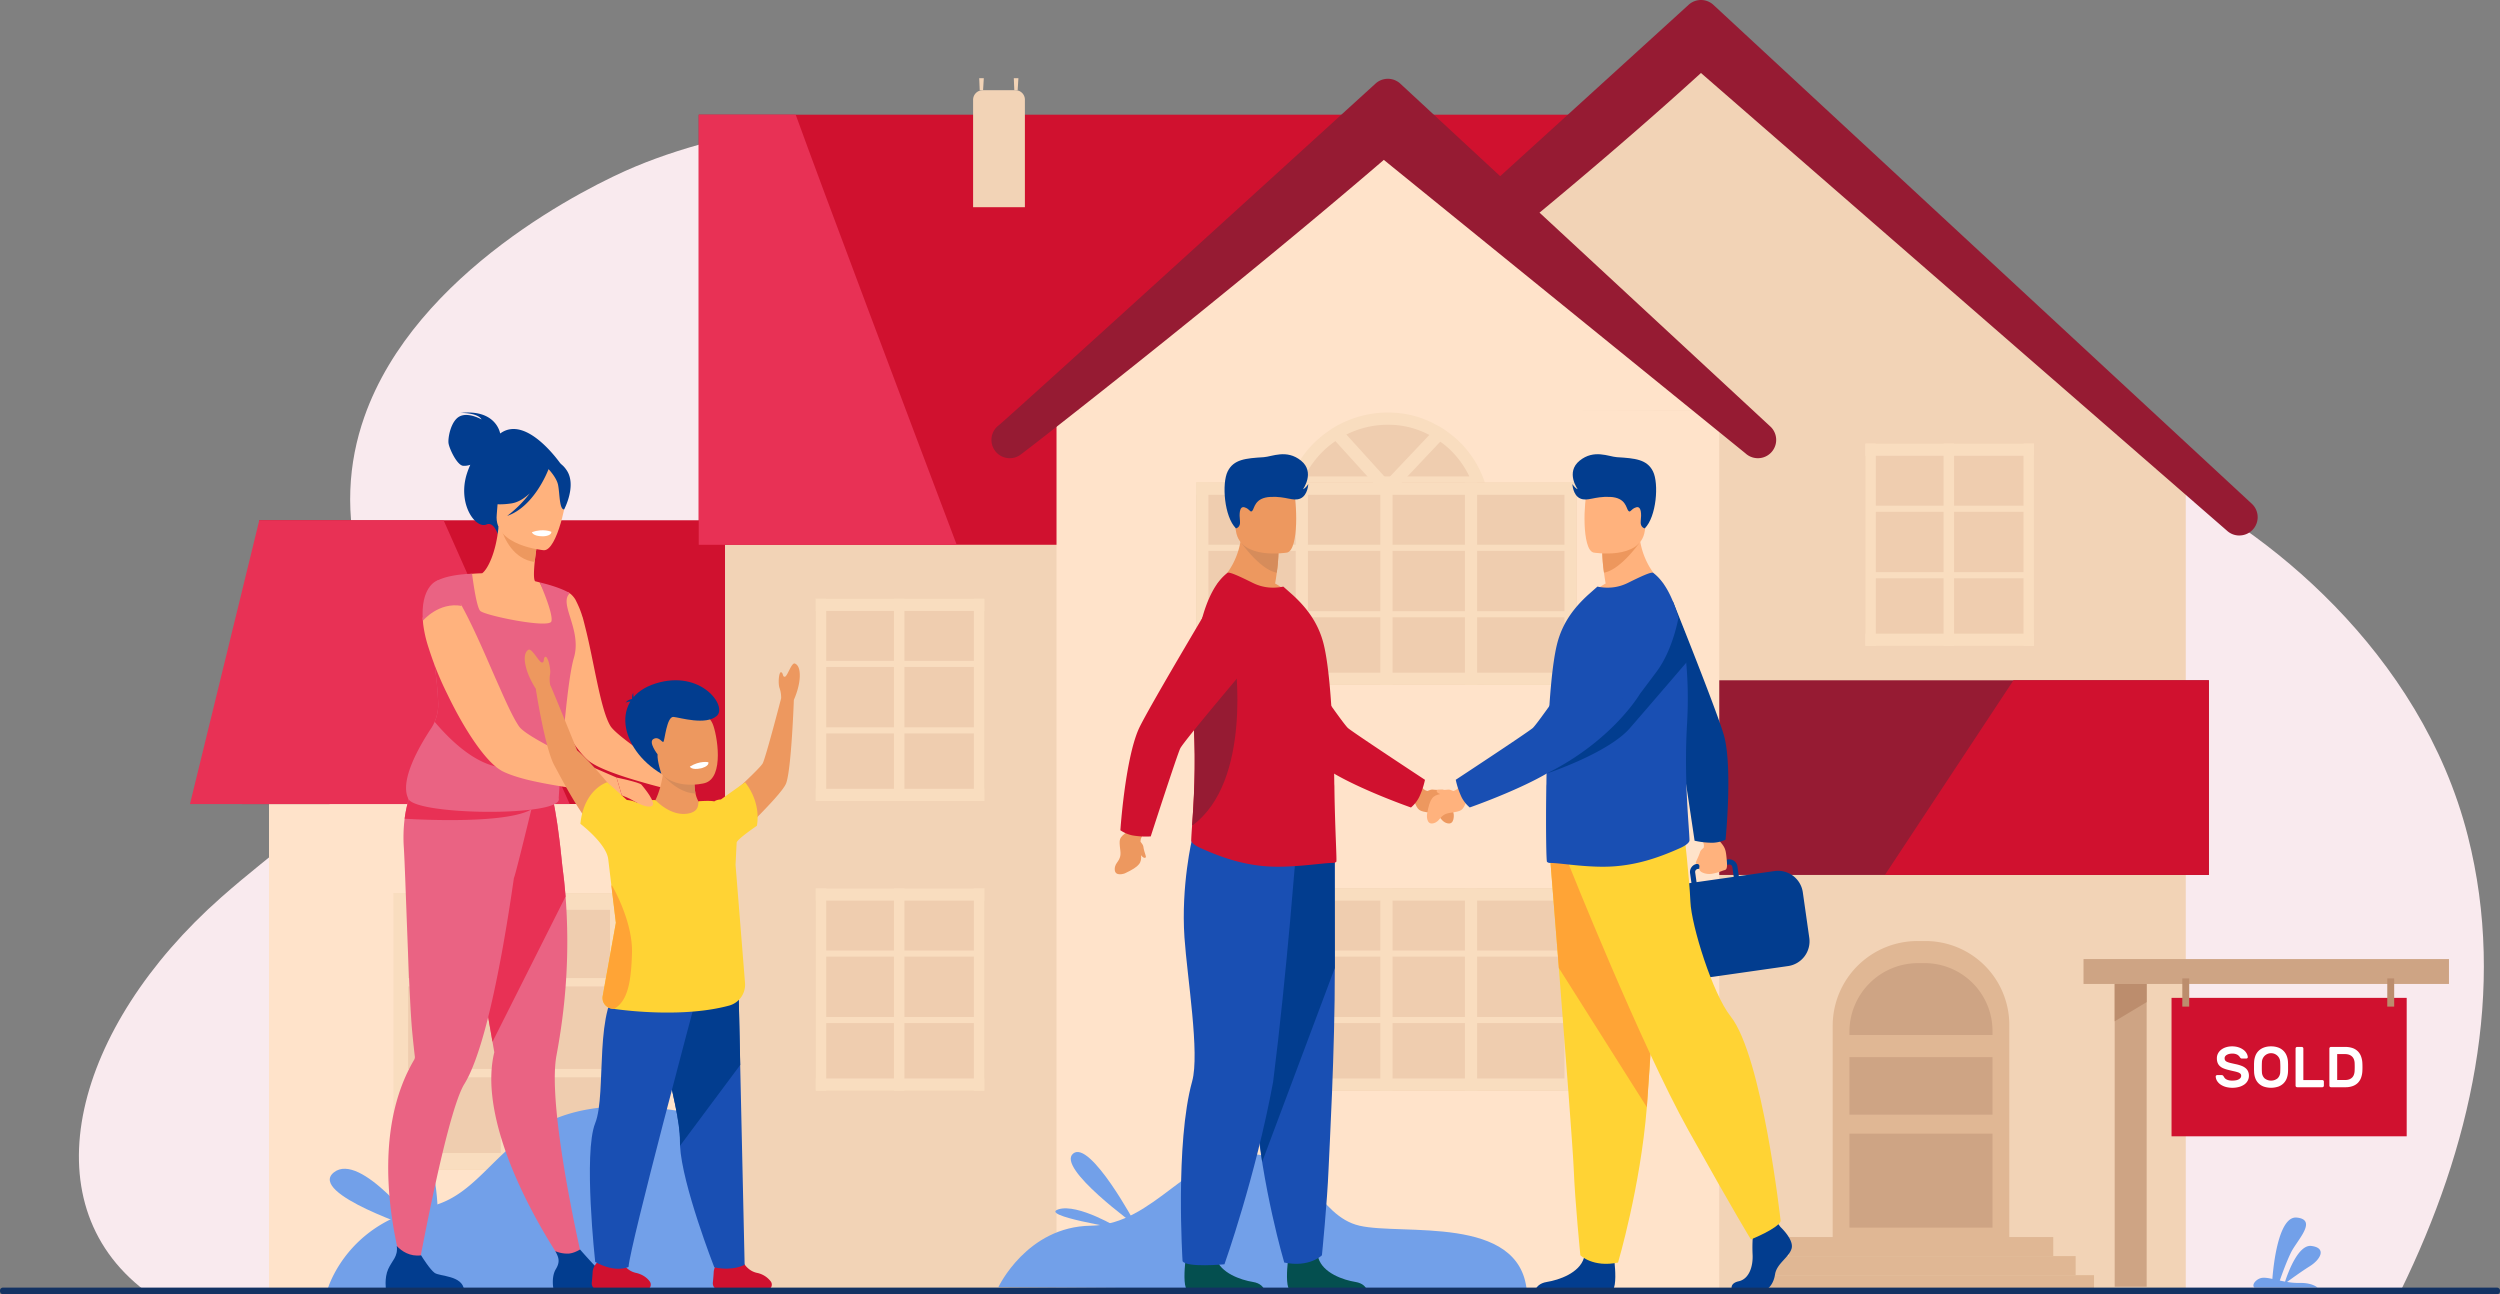 <svg xmlns="http://www.w3.org/2000/svg" viewBox="0 0 2885.12 1493.6"><rect x="0" y="0" width="2885.12" height="1493.6" fill="#808080" stroke="none"/><defs><style>.cls-1{fill:#f9eaee;}.cls-2{fill:#d0112f;}.cls-3{fill:#f2d3b6;}.cls-4{fill:#961b33;}.cls-5{fill:#ffe3ca;}.cls-6{fill:#efcdaf;}.cls-7{fill:#f9ddbf;}.cls-8{fill:#e0b794;}.cls-9{fill:#cea484;}.cls-10{fill:#e83155;}.cls-11{fill:#72a0e9;}.cls-12{fill:#023d8f;}.cls-13{fill:#ea6383;}.cls-14{fill:#ffb27d;}.cls-15{fill:#ed985f;}.cls-16{fill:#fff;}.cls-17{fill:#194fb3;}.cls-18{fill:#ffd334;}.cls-19{fill:#ffa436;}.cls-20{fill:#d68c5b;}.cls-21{fill:#bc8d6d;}.cls-22{fill:#044f4f;}.cls-23{fill:#ed975d;}.cls-24{fill:#133263;}</style></defs><g id="Layer_2" data-name="Layer 2"><g id="Layer_1-2" data-name="Layer 1"><path class="cls-1" d="M167.33,1489.62c.13.09,2603.37-.31,2603.37-.31C2850.92,1325,2893.24,1142.86,2848,964.8c-54.24-213.56-236.38-357-357.4-411.91-99.18-45.14-191.12-51-272.46-43.54-62.88,5.79-119.43,19.57-168.07,29.4-34.32,7-66.51,12.26-93.38,10.51-44.62-2.92-79.6-34.86-111.06-68.13-111.49-117.81-239.15-321.46-695-345.83-135.47-7.19-292.11,4.75-417.36,56.89C680,214.34,479.34,313.46,420.46,481.13c-18.6,52.92-23.06,112.66-4.31,179C482.51,894.75,381.48,924,255.06,1035.78,86.33,1185,32,1386.39,167.33,1489.62Z"/><polygon class="cls-2" points="836.93 600.4 836.93 927.95 279.23 927.95 299.23 600.4 836.93 600.4"/><rect class="cls-3" x="1883.2" y="535.44" width="639.28" height="958.16"/><rect class="cls-3" x="836.88" y="473.6" width="764.8" height="1017.61"/><rect class="cls-2" x="806.38" y="132.37" width="1093.29" height="496.32"/><polygon class="cls-3" points="1388.19 564.54 1962.97 21.1 2537.74 564.54 1388.19 564.54"/><path class="cls-4" d="M2584.31,618a21,21,0,0,1-14.35-5.62L1963,84.23c-193.34,176-417.91,345.58-424.66,350.07a21.11,21.11,0,0,1-24.4-34.43c13.91-11.51,267.21-241.73,434.85-394.38a21.15,21.15,0,0,1,28.56.12l621.34,575.74a21.11,21.11,0,0,1-14.35,36.6Z"/><rect class="cls-5" x="1219.28" y="473.6" width="764.8" height="1017.61"/><polygon class="cls-5" points="1219.28 473.6 1601.68 112.05 1984.08 473.6 1324.56 476.1 1219.28 473.6"/><path class="cls-6" d="M1712.32,593.5V790.42H1487.66V597.3a113.55,113.55,0,0,1,37-84.17,104.15,104.15,0,0,1,11.68-9.29,88.23,88.23,0,0,1,12.53-7.75,113.23,113.23,0,0,1,52.92-12.95,107.3,107.3,0,0,1,52.65,13.52,69.46,69.46,0,0,1,12.52,7.88,99.92,99.92,0,0,1,10.56,8.59A110,110,0,0,1,1712.32,593.5Z"/><path class="cls-7" d="M1716.05,563.94H1484.83l3.57-9.51a120.76,120.76,0,0,1,31.55-46.5,110.72,110.72,0,0,1,12.44-9.89,92.61,92.61,0,0,1,13.28-8.2,120.91,120.91,0,0,1,56.15-13.74,113.69,113.69,0,0,1,56.08,14.41,76,76,0,0,1,13.43,8.48,103.4,103.4,0,0,1,11,8.95,118.13,118.13,0,0,1,30.46,46.64Zm-210.36-14.07h190a105.24,105.24,0,0,0-23-31.63,90.17,90.17,0,0,0-9.73-7.92,64.06,64.06,0,0,0-11.59-7.33,100.19,100.19,0,0,0-49.57-12.81,106.76,106.76,0,0,0-49.64,12.14,78.36,78.36,0,0,0-11.56,7.15,97.39,97.39,0,0,0-11.16,8.83A107.33,107.33,0,0,0,1505.69,549.87Z"/><rect class="cls-6" x="1380.48" y="556.95" width="439.05" height="233.43"/><rect class="cls-7" x="1592.97" y="556.95" width="14.08" height="233.43"/><rect class="cls-7" x="1385.66" y="628.64" width="424.25" height="7.04"/><rect class="cls-7" x="1385.66" y="705.34" width="424.25" height="7.04"/><rect class="cls-7" x="1495.32" y="556.95" width="14.08" height="233.43"/><rect class="cls-7" x="1690.62" y="556.95" width="14.08" height="233.43"/><rect class="cls-7" x="1805.46" y="556.95" width="14.08" height="233.43"/><rect class="cls-7" x="1380.48" y="556.95" width="14.08" height="233.43"/><rect class="cls-7" x="1380.51" y="776.31" width="439.05" height="14.08"/><rect class="cls-7" x="1380.51" y="556.95" width="439.05" height="14.08"/><path class="cls-7" d="M1667,504.54l-66.29,70.24-64.33-70.94a88.23,88.23,0,0,1,12.53-7.75l51.94,57.3,53.63-56.73A69.46,69.46,0,0,1,1667,504.54Z"/><rect class="cls-6" x="1380.48" y="1025.26" width="439.05" height="233.43"/><rect class="cls-7" x="1592.97" y="1025.25" width="14.08" height="233.43"/><rect class="cls-7" x="1385.66" y="1096.94" width="424.25" height="7.04"/><rect class="cls-7" x="1385.66" y="1173.64" width="424.25" height="7.04"/><rect class="cls-7" x="1495.32" y="1025.25" width="14.08" height="233.43"/><rect class="cls-7" x="1690.62" y="1025.25" width="14.08" height="233.43"/><rect class="cls-7" x="1805.46" y="1025.25" width="14.08" height="233.43"/><rect class="cls-7" x="1380.48" y="1025.25" width="14.08" height="233.43"/><rect class="cls-7" x="1380.51" y="1244.62" width="439.05" height="14.08"/><rect class="cls-7" x="1380.51" y="1025.25" width="439.05" height="14.08"/><rect class="cls-6" x="941.4" y="1025.26" width="194.58" height="233.43"/><rect class="cls-7" x="1123.91" y="1025.25" width="12.09" height="233.43"/><rect class="cls-7" x="943.7" y="1096.94" width="188.02" height="7.04"/><rect class="cls-7" x="943.7" y="1173.64" width="188.02" height="7.04"/><rect class="cls-7" x="1031.67" y="1025.25" width="12.09" height="233.43"/><rect class="cls-7" x="941.4" y="1025.25" width="12.09" height="233.43"/><rect class="cls-7" x="941.41" y="1244.62" width="194.58" height="14.08"/><rect class="cls-7" x="941.41" y="1025.25" width="194.58" height="14.08"/><rect class="cls-6" x="941.4" y="690.97" width="194.58" height="233.43"/><rect class="cls-7" x="1123.91" y="690.97" width="12.09" height="233.43"/><rect class="cls-7" x="943.7" y="762.66" width="188.02" height="7.04"/><rect class="cls-7" x="943.7" y="839.36" width="188.02" height="7.04"/><rect class="cls-7" x="1031.67" y="690.97" width="12.09" height="233.43"/><rect class="cls-7" x="941.4" y="690.97" width="12.09" height="233.43"/><rect class="cls-7" x="941.41" y="910.33" width="194.58" height="14.08"/><rect class="cls-7" x="941.41" y="690.97" width="194.58" height="14.08"/><rect class="cls-6" x="2152.7" y="511.92" width="194.58" height="233.43"/><rect class="cls-7" x="2335.2" y="511.92" width="12.09" height="233.43"/><rect class="cls-7" x="2154.99" y="583.61" width="188.02" height="7.04"/><rect class="cls-7" x="2154.99" y="660.31" width="188.02" height="7.04"/><rect class="cls-7" x="2242.96" y="511.92" width="12.09" height="233.43"/><rect class="cls-7" x="2152.7" y="511.92" width="12.09" height="233.43"/><rect class="cls-7" x="2152.71" y="731.28" width="194.58" height="14.08"/><rect class="cls-7" x="2152.71" y="511.92" width="194.58" height="14.08"/><path class="cls-4" d="M1165.34,528.79a21.11,21.11,0,0,1-12.72-38c13.93-11.5,267.21-241.72,434.85-394.38a21.15,21.15,0,0,1,28.56.13l427,395.63a21.12,21.12,0,1,1-28.7,31L1597,184.52c-181.12,155.63-413.22,336.23-420,340.73A21,21,0,0,1,1165.34,528.79Z"/><rect class="cls-5" x="310.44" y="928" width="526.44" height="559.39"/><rect class="cls-4" x="1984.13" y="785.08" width="565.01" height="224.65"/><path class="cls-8" d="M2212.87,1086h9.22a96.73,96.73,0,0,1,96.73,96.73v248.68a0,0,0,0,1,0,0H2115a0,0,0,0,1,0,0V1183.84A97.86,97.86,0,0,1,2212.87,1086Z"/><path class="cls-9" d="M2299.45,1189.91v4.5H2134.33v-3.66a79.24,79.24,0,0,1,79.25-79.25H2221A78.34,78.34,0,0,1,2299.45,1189.91Z"/><rect class="cls-9" x="2134.33" y="1219.99" width="165.11" height="66.36"/><rect class="cls-9" x="2134.33" y="1308.26" width="165.11" height="108.46"/><rect class="cls-8" x="2064.28" y="1427.61" width="305.27" height="21.99"/><rect class="cls-8" x="2038.45" y="1449.61" width="356.93" height="21.99"/><rect class="cls-8" x="2017.24" y="1471.6" width="399.36" height="21.99"/><rect class="cls-6" x="454.46" y="1030.74" width="266.02" height="319.13"/><rect class="cls-7" x="703.97" y="1030.73" width="16.53" height="319.13"/><rect class="cls-7" x="457.6" y="1128.74" width="257.05" height="9.62"/><rect class="cls-7" x="457.6" y="1233.6" width="257.05" height="9.62"/><rect class="cls-7" x="577.87" y="1030.73" width="16.53" height="319.13"/><rect class="cls-7" x="454.46" y="1030.73" width="16.53" height="319.13"/><rect class="cls-7" x="454.48" y="1330.63" width="266.02" height="19.24"/><rect class="cls-7" x="454.48" y="1030.73" width="266.02" height="19.24"/><polygon class="cls-10" points="657.46 927.95 219.23 927.95 299.23 600.4 511.91 600.4 657.46 927.95"/><path class="cls-10" d="M1104.09,628.69H806.38V132.37H918.29C950.24,220.77,1048.21,480.75,1104.09,628.69Z"/><polygon class="cls-2" points="2549.14 785.08 2549.14 1009.73 2175.28 1009.73 2323.64 785.08 2549.14 785.08"/><path class="cls-3" d="M1134.11,104.11h37.78A10.88,10.88,0,0,1,1182.78,115V239.15a0,0,0,0,1,0,0H1123a0,0,0,0,1,0,0V115.2A11.09,11.09,0,0,1,1134.11,104.11Z"/><polygon class="cls-3" points="1134.52 104.12 1130.64 104.12 1130.05 90.21 1135.36 90.21 1134.52 104.12"/><polygon class="cls-3" points="1174.44 104.12 1170.56 104.12 1169.97 90.21 1175.29 90.21 1174.44 104.12"/><path class="cls-11" d="M2674.55,1485.94H2601.7c-3.91-3.31,2.7-10.83,9.6-11.33,3-.23,6.79.4,11.12,1.31,1-13.31,6.73-73.17,28.3-70.77,24.26,2.7,0,26.36-6.85,40.38-5.09,10.37-10.45,25.26-12.89,32.28,2,.43,4,.85,6.09,1.23,3.21-9.87,15.18-43.08,30.39-41.15,17.87,2.27,10.69,15.58-2,23.49-9.28,5.81-20.69,14.07-26.11,18.06a76.74,76.74,0,0,0,14.25,1.14C2666.09,1480.29,2672.19,1484,2674.55,1485.94Z"/><path class="cls-11" d="M837,1293.44v194.22l-458.89.13s14.67-52.07,72.48-80.53a135.29,135.29,0,0,1,17.86-7.52A187.72,187.72,0,0,1,493,1393.1a.48.48,0,0,0,.39-.13,83.11,83.11,0,0,0,11.48-3.06c81.67-27.44,85.37-154.41,319.8-99.54Q831,1291.9,837,1293.44Z"/><path class="cls-11" d="M484.86,1419.75s-68.78-91.37-99.58-66.73S484.86,1419.75,484.86,1419.75Z"/><path class="cls-11" d="M505.39,1410.51c0-4.11,1-88.29-27.71-82.13S505.39,1410.51,505.39,1410.51Z"/><path class="cls-12" d="M577.23,500.29c-.44-2.4-6.08-28.13-45.88-23.74,0,0,19.81-.51,24.42,7.57,0,0-14.79-8.66-25.1-3.69s-13.9,24.81-13.06,31,9.75,25.42,16.85,26.13a21.21,21.21,0,0,0,8.3-1.19,94.59,94.59,0,0,0-3.94,10.26c-11.09,34.73,9.81,64.07,22.67,58.63,8.26-3.5,12.81,10.79,12.81,10.79l73.56-79.58S608.05,477.61,577.23,500.29Z"/><path class="cls-13" d="M673.06,1458.72l-17.89,6.66s-77.71-107.77-87.28-202.59c-1.7-16.93-1.13-33.33,2.56-48.48,0,0-.76-4.34-2.09-12-.61-3.58-1.37-7.88-2.23-12.82-2.53-14.48-6-34.28-10-56.83-9.14-51.9-21-118.24-30.19-167l4.82-1.55,52.16-16.82L593.72,913l38.84-10.22s8.67,17,16.43,97.14c1.43,10.52,2.73,22.11,3.71,34.69a686.67,686.67,0,0,1-3.7,140.44q-2.67,20.89-6.82,43.1c-2,10.84-2.35,25.6-1.49,42.56C644.61,1338.26,673.06,1458.72,673.06,1458.72Z"/><path class="cls-10" d="M652.7,1034.64,568.36,1202.3c-.61-3.58-1.37-7.88-2.23-12.82-2.53-14.48-6-34.28-10-56.83-9.14-51.9-21-118.24-30.19-167l4.82-1.55,52.16-16.82L593.72,913l38.84-10.22s8.67,17,16.43,97.14C650.42,1010.47,651.72,1022.06,652.7,1034.64Z"/><path class="cls-13" d="M615.6,924.32l-.09.4c-.27,1.11-1.09,4.5-2.28,9.35-5.6,23.08-19.3,79.09-20.13,79-7.52,52.53-18.83,120.59-32.87,172.9-7.43,27.67-15.62,50.93-24.44,65.17-3,4.89-6.33,13.07-9.77,23.47-20.29,61.35-45.26,200.22-45.26,200.22l-11.39,4.59s-43.88-124.79-5.85-226.11a192.62,192.62,0,0,1,14.3-30.08,5.89,5.89,0,0,0,.95-3.62.11.11,0,0,0,0-.05c-.5-4.21-1.73-14.78-3.13-29.63-3.88-41-7.58-179.46-9.61-212a173.51,173.51,0,0,1,.94-33.09c2.44-19,7.92-33.25,13.27-43.21,6.76-12.57,13.32-18.32,13.32-18.32s87.39,33,120.1,24.27Z"/><path class="cls-10" d="M615.5,932.6a24.68,24.68,0,0,1-2.27,1.47C583.1,951.69,477.37,945.5,467,944.84c2.44-19,7.92-33.25,13.27-43.21,45.23,4,120.18,12.15,135.28,23.09C618.94,927.21,619.28,929.84,615.5,932.6Z"/><path class="cls-14" d="M784.17,896.88l-5.3,15.69s-1.07-.19-2.91-.66c-5.79-1.46-19.9-4.83-35.71-9.47-23.82-6.77-51.83-16.22-62-25.34-15.53-13.81-38.3-51.62-51.07-87.63a22.12,22.12,0,0,1-.9-2.63c-6.6-19.08-10.3-37.49-8.36-51.31a69.88,69.88,0,0,1,6.21-21.44,56.62,56.62,0,0,1,13.41-18,10.43,10.43,0,0,1,2.27-1.93C647.56,687.77,653,683.4,653,683.4c3.44-.76,8,3.77,10.89,8.28,0,0,4.71,9,6.72,15.38.11.16.22.32.2.45.45,1.32.87,2.77,1.41,4.38a3.26,3.26,0,0,1,.36,1c.92,3.33,1.8,6.79,2.67,10.39,10,38.66,17.66,95.9,29.28,114.64,5,8.06,31.21,26.81,52.17,41C771.81,889.15,784.17,896.88,784.17,896.88Z"/><path class="cls-14" d="M644,721.13c-9.47,6.18-21.28,11.17-36,14.14-55.21,11.12-74.92-35.83-81.92-67.87a47.35,47.35,0,0,1,18.75-5.19c4-.35,8.15-.54,11.61-.62,6.29-4.54,16-23.59,18.89-53.51l2.56.76,42.89,13s-2.36,13.69-3.7,26.65c-1,10.14-1.43,19.85.43,22.28,3.35.83,5.36,1.36,5.36,1.36a.1.1,0,0,0,0,.05A276.86,276.86,0,0,1,644,721.13Z"/><path class="cls-13" d="M663.21,755.62c-.26,1.17-.56,2.32-.9,3.51-9.69,32.4-17.53,161.93-17.53,161.93,7,22.07-170.55,20.22-174-.3-9.28-20.94,13.44-60,26.57-79.91A51.15,51.15,0,0,0,501.6,833a50,50,0,0,0,4.1-21.79c-1.16-29.63-6.3-56.81-8.45-73.47h0c2.73-2.72,5.39-5.24,7.86-7.64a78.47,78.47,0,0,0,9.41-10.43c2.56-3.62,4-7.14,3.67-10.84a55.2,55.2,0,0,0-1.45-8.44c-.32-1.33-.69-2.65-1.09-4a116.23,116.23,0,0,0-12-25.76c14.05-8.21,41.13-8.47,41.13-8.47s.18,1.48.52,3.9c1.32,9.71,5,34.6,8.81,38.86,4.74,5.31,79.6,20.7,82.21,12.19s-12.9-43.6-13.48-44.93a.1.1,0,0,1,0-.05c25.18,5.9,34.83,12.51,34.83,12.51C644.68,696.08,670,724.56,663.21,755.62Z"/><path class="cls-15" d="M620.77,621.9s-2.38,13.68-3.71,26.65c-24.42-3.14-35.13-26.78-39.19-39.7Z"/><path class="cls-14" d="M627.72,635s-58.05-4.85-54.47-41-1.51-61,35.7-59.47,43,16.06,44.77,28.4S642.9,635.34,627.72,635Z"/><path class="cls-12" d="M654,542.75c-7.87-11.76-14.87-10-19-7.17-29.93-20.58-65.78-1.06-65.78-1.06a322.39,322.39,0,0,1-13.77,42.66s9.91,7.58,34.89,3.75c7.63-1.16,14.79-5.79,21.08-11.63a136,136,0,0,1-26.11,26.09c30.43-10.54,46.16-49.82,47.75-54,3.22,3.53,9.5,11.13,10.95,18.11,2,9.48,1.37,28.53,7,28.44C651,588,665.81,560.37,654,542.75Z"/><path class="cls-10" d="M591.9,885.59c-34.3,4.61-68.45-26.74-90.3-52.58a50,50,0,0,0,4.1-21.79c-1.16-29.63-6.3-56.81-8.45-73.47h0c2.73-2.72,5.39-5.24,7.86-7.64a78.47,78.47,0,0,0,9.41-10.43C549.44,763,638.4,879.35,591.9,885.59Z"/><path class="cls-14" d="M711.55,897.34l6.07,20.59s-15.31-3.48-24.91-4.42c-2.88-.29-4.53-.55-4.53-.55-7.69-.83-16.9-2.07-26.93-3.37h-.14c-17.21-2.58-36.51-5.8-52.9-9.82-11.53-2.93-21.61-6.27-28.58-9.88a14.6,14.6,0,0,1-2-1.19c-16.78-10.09-38.45-42.18-56.16-77.06-2.46-4.82-4.78-9.65-7.09-14.34a370.76,370.76,0,0,1-19.82-49.92,144.58,144.58,0,0,1-5.77-24.1,63.12,63.12,0,0,1-.73-6.87c-.1-1.24-.17-2.46-.23-3.65,6.78-5.93,22.42-17,43.75-15.87.45.76.89,1.53,1.33,2.31,9.2,16.73,19.24,38.56,28.74,60.29C566.9,771.41,572,783.34,577,794.32c2.89,6.68,5.75,12.95,8.42,18.7,5.17,11,9.74,19.81,13.61,25.32,2.49,3.59,9.15,8.31,17.9,13.53,15.19,9.15,37.19,19.87,56.28,28.54,7.93,3.66,15.42,7,21.64,9.68C704.93,894.52,711.55,897.34,711.55,897.34Z"/><path class="cls-13" d="M532.87,699.27c-26.59-4.9-44.86,17.11-44.86,17.11-3.07-39.08,15.91-46.11,15.91-46.11C511.46,666.35,521.7,679.11,532.87,699.27Z"/><path class="cls-12" d="M535.58,1488.76H445.47S443.31,1475,448,1464.6c4.51-10,11.57-14.54,9.88-26.63,5.72,5.89,15.06,12.49,28.08,10.74,1.6,2.59,10.31,16.44,15.64,20.27C507.51,1473.21,533.76,1471.7,535.58,1488.76Z"/><path class="cls-12" d="M729.05,1488.76H638.94s-3.37-14.37,2.55-24.16c5.23-8.65,3.23-13.58-.65-20.74a35,35,0,0,0,15.17,2.86c4.49-.26,9.24-2.29,13.4-4.71,3.88,4.42,20.49,23.24,25.68,27C701,1473.21,727.23,1471.7,729.05,1488.76Z"/><path class="cls-16" d="M613.87,614.13s.81,4.78,12.57,4.79c0,0,9.88,0,9.9-5.18C636.34,613.74,627,609.45,613.87,614.13Z"/><path class="cls-15" d="M917.29,765.74c-3.81-1.47-8.5,14.65-11.43,15.23s-1.76-4.39-4.38-5.17-3.82,13.08-1.77,18.42a33.36,33.36,0,0,1,1.76,11.69S884,873.24,880.29,880.78s-65.21,62.35-65.21,62.35l13.52,43.66S901,919.9,907.15,904.18s9-96.48,9-96.48,5.42-11.64,6.59-23.36S921.1,767.2,917.29,765.74Z"/><path class="cls-15" d="M729.4,938.28S686.8,883.13,666.07,866c0,0-28.35-69.92-30.66-74.53a2,2,0,0,0-.41-.55,36.92,36.92,0,0,1-.21-12.85c1.25-6.31-2.76-21.45-5.52-20.08s-.49,6.66-3.85,6.58-11.66-17.05-15.6-14.69-6,8.9-2.41,21.66c3,10.63,9.16,20.62,11.16,23.67l-.18.1s10.41,68,21.4,88.12,45,87.76,69.08,90.27S729.4,938.28,729.4,938.28Z"/><path class="cls-2" d="M858,1457.22s4.81,9.39,15.47,11.71a26.68,26.68,0,0,1,16,9.86,6.26,6.26,0,0,1-5,10H830.41a7.79,7.79,0,0,1-7.75-8.57c.41-4,.83-8.67,1-12.25.4-7.82,8.23-14.11,8.23-14.11Z"/><path class="cls-17" d="M859.34,1459.58s-13,7.67-35,3c0,0-37.35-95.5-39.56-140.44-.1-1.81-.13-3.53-.1-5.16.75-42.27-38.27-152.34-27.75-174.89s95.59,10.14,95.59,10.14l1.69,76.69Z"/><path class="cls-12" d="M854.26,1229l-69.43,93.22c-.1-1.81-.13-3.53-.1-5.16.75-42.27-38.27-152.34-27.75-174.89s95.59,10.14,95.59,10.14Z"/><path class="cls-2" d="M718.32,1457.22s4.81,9.39,15.47,11.71c6.72,1.46,12.47,5,16,9.86a6.26,6.26,0,0,1-5,10H690.69a7.79,7.79,0,0,1-7.75-8.57c.41-4,.83-8.67,1-12.25.4-7.82,8.23-14.11,8.23-14.11Z"/><path class="cls-17" d="M802.82,1154.09s-75.18,280.53-77.48,308c0,0-14.66,7.52-38.46-5.76,0,0-13.82-125.74,0-160.1s-2.75-138.22,32.41-161.65S802.82,1154.09,802.82,1154.09Z"/><path class="cls-15" d="M811.79,931.77l-46.15,23.59-9.25-32s5.88-11.08,8.54-29.24a122,122,0,0,0,1-26.35L803.49,887a70.84,70.84,0,0,0-1.5,8.61,62.47,62.47,0,0,0,.65,20.12C804,921.83,806.73,927.65,811.79,931.77Z"/><path class="cls-18" d="M850.15,972.43c.25-3.84,23.36-19.45,23.36-19.45,4.87-29.18-13.7-50.19-13.7-50.19L832,922.59c-5.38.32-7.68,2.28-7.68,2.28-4.61-1.25-18.35-.15-18.35-.15.2,6.63-1.56,12.84-13.21,14.36-15.49,2-29.34-8.55-36.35-15.74a58.75,58.75,0,0,0-21.16,3,31.64,31.64,0,0,0-11.77-3.09l-22.79-20.48s-26.69,7.71-30.9,47.93c0,0,30,22.8,32.13,40.82h0l.82,6.83,2.91,24.19,5.11,42.42-15.22,84.51a12.79,12.79,0,0,0-.2,2.21,12.45,12.45,0,0,0,9.54,12.09s1.3.22,3.71.55c16.14,2.27,81.62,10.08,133-3.86a25,25,0,0,0,18.2-26.09L848.86,998.07h0S849.89,976.27,850.15,972.43Z"/><path class="cls-19" d="M729.35,1100.54c-1,29.48-3.9,54.47-20.78,63.8-2.41-.33-3.71-.55-3.71-.55a12.45,12.45,0,0,1-9.54-12.09,12.79,12.79,0,0,1,.2-2.21L710.74,1065l-5.11-42.42.37-1.14S730.64,1062.79,729.35,1100.54Z"/><path class="cls-20" d="M802.64,915.73c-21.38-.57-37.71-21.63-37.71-21.63L802,895.61A62.47,62.47,0,0,0,802.64,915.73Z"/><path class="cls-15" d="M813,903.82s-42.65,11.26-57.37-22.66c-15.87-36.6,1.55-63.27,16-65.07,28.89-3.59,45.66,7.42,50.74,19.07S836.55,897.82,813,903.82Z"/><path class="cls-16" d="M796.1,884.72s1.79,4.4,13,1.93c0,0,9.45-2.07,8.38-7C817.52,879.61,807.71,877.48,796.1,884.72Z"/><path class="cls-12" d="M763.26,893s-5-14.68-4.41-22.52c0,0-11.13-14.19-4.64-17.7s10,4.88,11.47,3.23,3.81-29.54,11.68-28.65,37,9.91,49.79-1.11-18.21-54.06-70.73-37.43S714.62,863.87,763.26,893Z"/><path class="cls-12" d="M730.51,811.75s-2.38-7.1.17-12.17c0,0,.13,7,2.87,10.09S730.51,811.75,730.51,811.75Z"/><path class="cls-12" d="M731.6,806.79s-6.5-.74-9.57,4.26a8.36,8.36,0,0,1,9.21.18Z"/><path class="cls-14" d="M711.55,897.34s26.45,5.44,28.78,8.27,19,22.51,11.34,24.84-20.7-6.67-24.85-8.67-9.2-3.85-9.2-3.85Z"/><rect class="cls-2" x="2506.06" y="1151.58" width="271.38" height="159.77"/><rect class="cls-9" x="2404.48" y="1106.81" width="421.75" height="28.72"/><rect class="cls-9" x="2440.46" y="1135.53" width="36.9" height="349.42"/><polygon class="cls-21" points="2477.36 1156.47 2440.46 1178.61 2440.46 1135.53 2477.36 1135.53 2477.36 1156.47"/><rect class="cls-21" x="2518.49" y="1129.15" width="7.98" height="32.51"/><rect class="cls-21" x="2755.03" y="1129.15" width="7.98" height="32.51"/><path class="cls-16" d="M2575.85,1207.55a23.44,23.44,0,0,1,7.84,1.2,19.41,19.41,0,0,1,5.65,3,13,13,0,0,1,3.42,4,10.11,10.11,0,0,1,1.3,4.09,1.49,1.49,0,0,1-.5,1.29,1.88,1.88,0,0,1-1.3.5h-4.65a2.73,2.73,0,0,1-1.69-.43,4.36,4.36,0,0,1-1-1.16,8.67,8.67,0,0,0-3-2.89,11.8,11.8,0,0,0-6-1.23,14.53,14.53,0,0,0-3.28.36,9.6,9.6,0,0,0-2.73,1.07A5.6,5.6,0,0,0,2568,1219a3.93,3.93,0,0,0-.67,2.26,4.46,4.46,0,0,0,.63,2.49,4.93,4.93,0,0,0,2.13,1.66,21.43,21.43,0,0,0,3.95,1.3q2.46.6,6.11,1.39a42.93,42.93,0,0,1,6.88,2,15.74,15.74,0,0,1,4.71,2.79,10.36,10.36,0,0,1,2.73,3.75,12.34,12.34,0,0,1,.89,4.85,12,12,0,0,1-1.32,5.55,12.85,12.85,0,0,1-3.79,4.38,19.12,19.12,0,0,1-6.05,2.89,29.92,29.92,0,0,1-15.14.17,21.12,21.12,0,0,1-6-2.59,14.35,14.35,0,0,1-4.22-4.09,10.69,10.69,0,0,1-1.79-5.31,1.47,1.47,0,0,1,.49-1.3,1.93,1.93,0,0,1,1.3-.5h4.65a3.18,3.18,0,0,1,1.73.4,3.08,3.08,0,0,1,1,1.2,13,13,0,0,0,1.13,1.72,6,6,0,0,0,1.8,1.53,10.63,10.63,0,0,0,2.82,1.1,17.29,17.29,0,0,0,4.22.43,24.12,24.12,0,0,0,3.85-.3,11,11,0,0,0,3.25-1,6.9,6.9,0,0,0,2.26-1.72,3.84,3.84,0,0,0,.87-2.56,3.24,3.24,0,0,0-.93-2.39,7.53,7.53,0,0,0-2.83-1.6,40,40,0,0,0-4.68-1.26c-1.86-.4-4-.9-6.44-1.53a34.32,34.32,0,0,1-5.82-1.89,13.63,13.63,0,0,1-4.11-2.69,10,10,0,0,1-2.43-3.75,14.94,14.94,0,0,1-.8-5.15,11.71,11.71,0,0,1,1.33-5.51,13.08,13.08,0,0,1,3.66-4.32,17.63,17.63,0,0,1,5.54-2.82A22.57,22.57,0,0,1,2575.85,1207.55Z"/><path class="cls-16" d="M2601.36,1225.56a23.69,23.69,0,0,1,1.43-7,16,16,0,0,1,3.62-5.71,17.35,17.35,0,0,1,6-3.86,23,23,0,0,1,8.5-1.43,23.25,23.25,0,0,1,8.44,1.4,16.26,16.26,0,0,1,9.63,9.57,22.56,22.56,0,0,1,1.46,7c0,.84.08,1.77.1,2.79s0,2.07,0,3.15,0,2.14,0,3.16-.05,1.95-.1,2.79a23.44,23.44,0,0,1-1.43,7,16,16,0,0,1-3.62,5.71,16.62,16.62,0,0,1-6,3.82,26.59,26.59,0,0,1-17,0,16.84,16.84,0,0,1-6-3.82,16.12,16.12,0,0,1-3.62-5.71,23.75,23.75,0,0,1-1.43-7c0-.84-.07-1.77-.1-2.79s0-2.07,0-3.16,0-2.13,0-3.15S2601.32,1226.4,2601.36,1225.56Zm30.09.33a10.43,10.43,0,0,0-3.08-7.41,10.57,10.57,0,0,0-18,7.41c-.09,1.68-.13,3.55-.13,5.61s0,3.93.13,5.62a10.36,10.36,0,0,0,3.09,7.37,12.08,12.08,0,0,0,14.95,0,10.32,10.32,0,0,0,3.08-7.37c.09-1.69.14-3.56.14-5.62S2631.54,1227.57,2631.45,1225.89Z"/><path class="cls-16" d="M2680.08,1246.42a1.81,1.81,0,0,1,1.79,1.79v4.72a1.81,1.81,0,0,1-1.79,1.79H2651a1.81,1.81,0,0,1-1.79-1.79V1210a1.81,1.81,0,0,1,1.79-1.79h5.39a1.81,1.81,0,0,1,1.79,1.79v36.41Z"/><path class="cls-16" d="M2706.45,1208.22a25.49,25.49,0,0,1,8.54,1.29,16.37,16.37,0,0,1,6,3.69,16,16,0,0,1,3.72,5.78,25.24,25.24,0,0,1,1.56,7.57,89.72,89.72,0,0,1,0,9.84,25.24,25.24,0,0,1-1.56,7.57,16.31,16.31,0,0,1-3.68,5.78,16.08,16.08,0,0,1-6,3.68,24.19,24.19,0,0,1-8.34,1.3H2690a1.81,1.81,0,0,1-1.79-1.79V1210a1.81,1.81,0,0,1,1.79-1.79Zm10.9,18.33a13.61,13.61,0,0,0-.83-4,9.18,9.18,0,0,0-2.06-3.19,9.5,9.5,0,0,0-3.42-2.12,14.2,14.2,0,0,0-4.92-.77h-8.9v29.9h9.23a13.15,13.15,0,0,0,4.72-.77,9.32,9.32,0,0,0,3.32-2.09,8.89,8.89,0,0,0,2-3.19,14,14,0,0,0,.83-4A95,95,0,0,0,2717.35,1226.55Z"/><path class="cls-11" d="M1152.17,1485.45s32.85-70,106.77-70.92,114.7-87.18,183.62-83.07,77.14,71.69,126.42,83.07,184.79-13.12,193,75.1Z"/><path class="cls-11" d="M1311.29,1414.53c0-.94-53.38-99.78-72.89-83.21S1311.29,1414.53,1311.29,1414.53Z"/><path class="cls-11" d="M1291.79,1417.7s-47.74-29.26-70.33-22.08S1291.79,1417.7,1291.79,1417.7Z"/><path class="cls-11" d="M1408.31,1357.64c.51-3.08-1-80.59-26.69-70.84S1408.31,1357.64,1408.31,1357.64Z"/><path class="cls-11" d="M1423.71,1343.26c1-1.54,16.42-43.11,5.13-43.11s-4.1,41.57-4.1,41.57Z"/><path class="cls-15" d="M1647.26,912.86c-.61-.2-1.23-.41-1.87-.64-3.17-1.13-9.59-9.43-9.59-9.43l-12.11,13.06,8.31,8.78c4.75,11.1,4.83,11.31,19.17,13.47,12.43,1.87,10.41,9.78,19.06,12S1677.7,940,1677.7,940c-3.34-19.38-7-21.92-15.32-23.64,2.76-1,4.61-2.44,4-4.27-.51-1.6-4.78.15-13.26-.91C1651.89,911,1649.45,911.91,1647.26,912.86Z"/><path class="cls-2" d="M1637.75,920a92.64,92.64,0,0,0,6.74-20.05s-81.64-53.68-88.8-59.67-81.38-115.09-81.38-115.09l-87,7s116,133.89,134.44,148.7c30.47,24.48,106.58,51,106.58,51A38.79,38.79,0,0,0,1637.75,920Z"/><path class="cls-22" d="M1577.5,1488.68h-89.37c-4.3-5.25-2.72-24.6-2.07-30.92.14-1.28.23-2,.23-2s30.52-24.41,34.71-5.72c.13.59.29,1.16.45,1.73,5.29,17.48,29,25.43,42.66,27.64C1573,1480.83,1576.29,1485.46,1577.5,1488.68Z"/><path class="cls-22" d="M1459.2,1488.68h-89.38c-4.29-5.25-2.71-24.6-2.06-30.92.13-1.28.23-2,.23-2s30.52-24.41,34.71-5.72c.13.59.28,1.16.45,1.73,5.28,17.48,29,25.43,42.66,27.64C1454.7,1480.83,1458,1485.46,1459.2,1488.68Z"/><path class="cls-17" d="M1540.26,991.71s0,54.48.17,125.4c.23,94.7-6.34,210.39-7.22,232.36-1.53,38.15-7.64,99.17-7.64,99.17s-14.48,14.5-43.48,8.39c0,0-25.84-87.11-33.22-179.29-.11-1.51-.23-3-.34-4.55-6.87-93.83-17.55-291.42-17.55-291.42Z"/><path class="cls-12" d="M1540.26,991.71s0,52.41.17,125.4l-83.86,223.8c-.11-1.51-7.93-66.2-8-67.72-6.87-93.83-17.55-291.42-17.55-291.42Z"/><path class="cls-17" d="M1496.4,973.14s-11.28,150.12-27.19,275.62c-20.26,109.51-56.14,210.29-56.14,210.29s-43.59,4.13-48.33-3.58c0,0-8.71-136.15,11.06-207.54,8.91-32.21-5.7-119.62-8.87-166-4.1-60.05,8.93-114.34,8.93-114.34Z"/><path class="cls-15" d="M1493.61,691.37c-32.64,10.3-89.12-17.5-89.12-17.5s30.09-22.58,28.52-69.55l25.24,20.34,17.14,13.82a205.62,205.62,0,0,1-1.94,22.41c-.5,3.76-1.11,7.94-1.89,12.52A78.14,78.14,0,0,1,1493.61,691.37Z"/><path class="cls-20" d="M1475.39,638.48a205.62,205.62,0,0,1-1.94,22.41c-19-3.26-40.55-34-40.55-34,9.67-2.79,18.14-3.29,25.35-2.27Z"/><path class="cls-15" d="M1485.37,637.7s-53.91,9-59-24.7-15.43-55.18,18.79-62.33,42.84,4.7,47.27,15.53S1499.27,634.5,1485.37,637.7Z"/><path class="cls-2" d="M1542.15,994.52a5.25,5.25,0,0,1-3.43,1.31c-12.26-.17-51,6.71-81.23,3.61-25.5-2.45-48.07-10-72.3-20.87-3.22-1.44-10.63-5.39-10.46-9,.11-3.94.5-9.65,1-16.85,1.71-25,4.7-68,1.79-117.68-.53-9.24-.8-18.41-.83-27.44-.25-67.28,13.09-126.45,39.89-146.48,2.29-1.64,16.35,5.23,29.27,11.6,11.93,5.89,23.86,6.54,35.14,4.25l11.27,10C1506,699.7,1521,717,1527.56,743.35c5.56,22.39,8.83,62.77,10.63,104.61.81,19,1.47,38.09,1.64,56.24v.65c.16,1.8.16,3.76.16,5.56C1540.64,957,1543,993.86,1542.15,994.52Z"/><path class="cls-12" d="M1426.35,609.76s5.53-.93,4.64-8.55-.88-17.58,5.32-15.73,6.5,6.82,9,3.92,2.59-15.1,21-15.95,25.93,5.57,34.51,1.8,9-16.75,9-16.75-2.43,4.64-6.12,6.11c0,0,14.31-19.56-2.25-33s-33.45-4.63-43-4c-21.11,1.28-34.75,2.54-41.65,16.42S1412.8,596.4,1426.35,609.76Z"/><path class="cls-12" d="M1912.23,1024.71l13.11-1.87h0c.9-.22,1.82-.4,2.77-.54l23.9-3.4-1.6-11.22a9.52,9.52,0,0,1,8.07-10.75l6.23-.89,25.1-3.58,4.53-.64a9.5,9.5,0,0,1,10.74,8.07l1.6,11.22,41.26-5.88a28.9,28.9,0,0,1,32.58,24.45l7.49,52.63a28.87,28.87,0,0,1-24.44,32.57L1943.77,1132a28.48,28.48,0,0,1-6.24.2l-9.79,1.39a28.78,28.78,0,0,1-32.46-24.36l-7.41-52A28.77,28.77,0,0,1,1912.23,1024.71Zm87-24a3.57,3.57,0,0,0-3-3,3.48,3.48,0,0,0-1.07,0l-5.33.75-19.75,2.82-10.77,1.54a3.54,3.54,0,0,0-3,4l1.6,11.22,42.88-6.11Z"/><path class="cls-4" d="M1375.8,952.81c1.71-25,4.7-68,1.79-117.68-.53-9.24-.8-18.41-.84-27.44,11.17-27.09,20.3-46.73,20.3-46.73h28.14S1445.83,901.91,1375.8,952.81Z"/><path class="cls-15" d="M1316.23,971.38c0-.64.07-1.3.12-2,.25-3.36,6.55-11.75,6.55-11.75l-15.8-8.21-6.26,10.35c-9.45,7.52-9.63,7.65-7.9,22.05,1.49,12.48-6.68,12.63-6.48,21.55s11.68,4.53,11.68,4.53c17.8-8.36,19.27-12.56,18.72-21,1.69,2.4,3.58,3.79,5.19,2.75,1.41-.92-1.41-4.57-2.64-13C1319.23,975.35,1317.73,973.24,1316.23,971.38Z"/><path class="cls-2" d="M1306.87,964.09a92.1,92.1,0,0,0,21.12,1.18s30.09-93,34-101.45,89.37-109,89.37-109l-35.62-89.15s-92.48,154.49-101.87,176.2c-15.52,35.87-20.9,116.29-20.9,116.29A38.71,38.71,0,0,0,1306.87,964.09Z"/><path class="cls-14" d="M1966.19,978.2c.08-.64.15-1.29.21-2,.31-3.35-4.51-12.68-4.51-12.68l16.95-5.46,4.45,11.25c8.07,9,8.35,10.85,9.49,23.41s-1.25,10.69-4.78,12.14a61.07,61.07,0,0,1-11.61,3.39,19.55,19.55,0,0,1-10.74-.89c-4.47-1.74-5-4.09-4.45-7.25a2.8,2.8,0,0,0-3-3.21,1.31,1.31,0,0,1-.93-.37c-1.24-1.14,2.27-5.6,4.89-13.73C1962.57,981.62,1964.4,979.78,1966.19,978.2Z"/><path class="cls-12" d="M1976.63,972.57a92.22,92.22,0,0,1-21-2.36s-14.2-96.66-16.61-105.68-70-122.35-70-122.35l61.46-48.52s54,134.27,59.63,157.24c9.33,38,1.26,118.15,1.26,118.15A38.89,38.89,0,0,1,1976.63,972.57Z"/><path class="cls-12" d="M1998.7,1488.68h39.08c4.92-2.67,9.31-8.79,10.69-17.91,1.91-12.59,16-19.46,19.08-29.76s-12.6-24.78-12.6-24.78l-2.61-3.38-2.72-3.5-25.94,6.11s-.64,6.18-1,14a176.84,176.84,0,0,0-.12,18c.77,13.73-3.84,28.52-16,31.2C1997.47,1480.67,1997.87,1486,1998.7,1488.68Z"/><path class="cls-12" d="M1771.88,1488.68h89.38c4.3-5.25,2.71-24.6,2.06-30.92-.13-1.28-.22-2-.22-2s-30.52-24.41-34.72-5.72c-.12.59-.28,1.16-.45,1.73-5.28,17.48-29,25.43-42.65,27.64C1776.38,1480.83,1773.1,1485.46,1771.88,1488.68Z"/><path class="cls-18" d="M1788.91,989.78s4.64,57.82,10.08,127.33c7.41,94.41,16.31,210.39,17.19,232.36,1.52,38.15,7.63,99.17,7.63,99.17s14.49,14.5,43.49,8.39c0,0,25.83-87.11,33.22-179.29.11-1.51.22-3,.34-4.55,6.86-93.83,17.54-291.42,17.54-291.42Z"/><path class="cls-19" d="M1788.91,989.78s4.64,57.82,10.08,127.33l101.53,160.63c.11-1.51.22-3,.34-4.55,6.86-93.83,17.54-291.42,17.54-291.42Z"/><path class="cls-18" d="M1810.08,996.65s83.53,209.4,138.46,307.81,72.09,125.88,72.09,125.88,31.47-12.59,34.33-21.17c0,0-21-190-57.79-236.3-20.79-26.17-45.2-104.71-46.35-132.17s-7.43-81.82-7.43-81.82Z"/><path class="cls-14" d="M1830.87,691.37c32.64,10.3,89.12-17.5,89.12-17.5s-30.09-22.58-28.52-69.55l-25.24,20.34-17.14,13.82a204.47,204.47,0,0,0,2,22.41c.49,3.76,1.1,7.94,1.88,12.52A78.14,78.14,0,0,0,1830.87,691.37Z"/><path class="cls-23" d="M1849.09,638.48a204.47,204.47,0,0,0,2,22.41c19-3.26,40.54-34,40.54-34-9.67-2.79-18.14-3.29-25.35-2.27Z"/><path class="cls-14" d="M1839.11,637.7s53.91,9,59-24.7,15.43-55.18-18.79-62.33-42.84,4.7-47.26,15.53S1825.21,634.5,1839.11,637.7Z"/><path class="cls-17" d="M1785.31,994.6a5.29,5.29,0,0,0,3.43,1.3c12.26-.16,48,6.64,78.25,3.54,25.5-2.45,48.07-10,72.3-20.87,3.22-1.44,10.63-5.39,10.46-9-.11-3.94-.5-9.65-1-16.85-1.71-25-4.7-68-1.79-117.68.53-9.24.8-18.41.83-27.44.25-67.28-13.09-126.45-39.89-146.48-2.29-1.64-16.35,5.23-29.27,11.6-11.93,5.89-23.86,6.54-35.14,4.25l-11.27,10c-13.74,12.75-28.78,30.08-35.31,56.4-5.56,22.39-8.83,62.77-10.63,104.61-.81,19-1.47,38.09-1.64,56.24v.65c-.16,1.8-.16,3.76-.16,5.56C1783.84,957,1784.49,993.94,1785.31,994.6Z"/><path class="cls-14" d="M1677.22,912.86c.61-.2,1.23-.41,1.87-.64,3.17-1.13,9.59-9.43,9.59-9.43l12.11,13.06-8.31,8.78c-4.75,11.1-4.83,11.31-19.17,13.47-12.43,1.87-10.41,9.78-19.06,12s-7.47-10.06-7.47-10.06c3.34-19.38,7-21.92,15.32-23.64-2.76-1-4.61-2.44-4-4.27.51-1.6,4.78.15,13.26-.91C1672.59,911,1675,911.91,1677.22,912.86Z"/><path class="cls-17" d="M1686.73,920A92.64,92.64,0,0,1,1680,899.9s81.64-53.68,88.8-59.67,81.38-115.09,81.38-115.09l87,7s-116,133.89-134.44,148.7c-30.47,24.48-106.58,51-106.58,51A38.79,38.79,0,0,1,1686.73,920Z"/><path class="cls-12" d="M1898.13,609.76s-5.53-.93-4.64-8.55.88-17.58-5.32-15.73-6.5,6.82-9.05,3.92-2.59-15.1-21-15.95-25.92,5.57-34.5,1.8-9-16.75-9-16.75,2.43,4.64,6.12,6.11c0,0-14.31-19.56,2.25-33s33.45-4.63,43-4c21.11,1.28,34.75,2.54,41.65,16.42S1911.68,596.4,1898.13,609.76Z"/><path class="cls-12" d="M1784.82,892.75s71.07-23.54,96.16-52.45c25.46-29.33,71.44-83,71.44-83l-.44-1.79a232.6,232.6,0,0,0-15-42.57h0s-6.21,36.88-25.3,62.34l-19.1,25.46S1861.19,854.7,1784.82,892.75Z"/><rect class="cls-24" y="1485.94" width="2885.12" height="7.65" rx="3.27"/></g></g></svg>